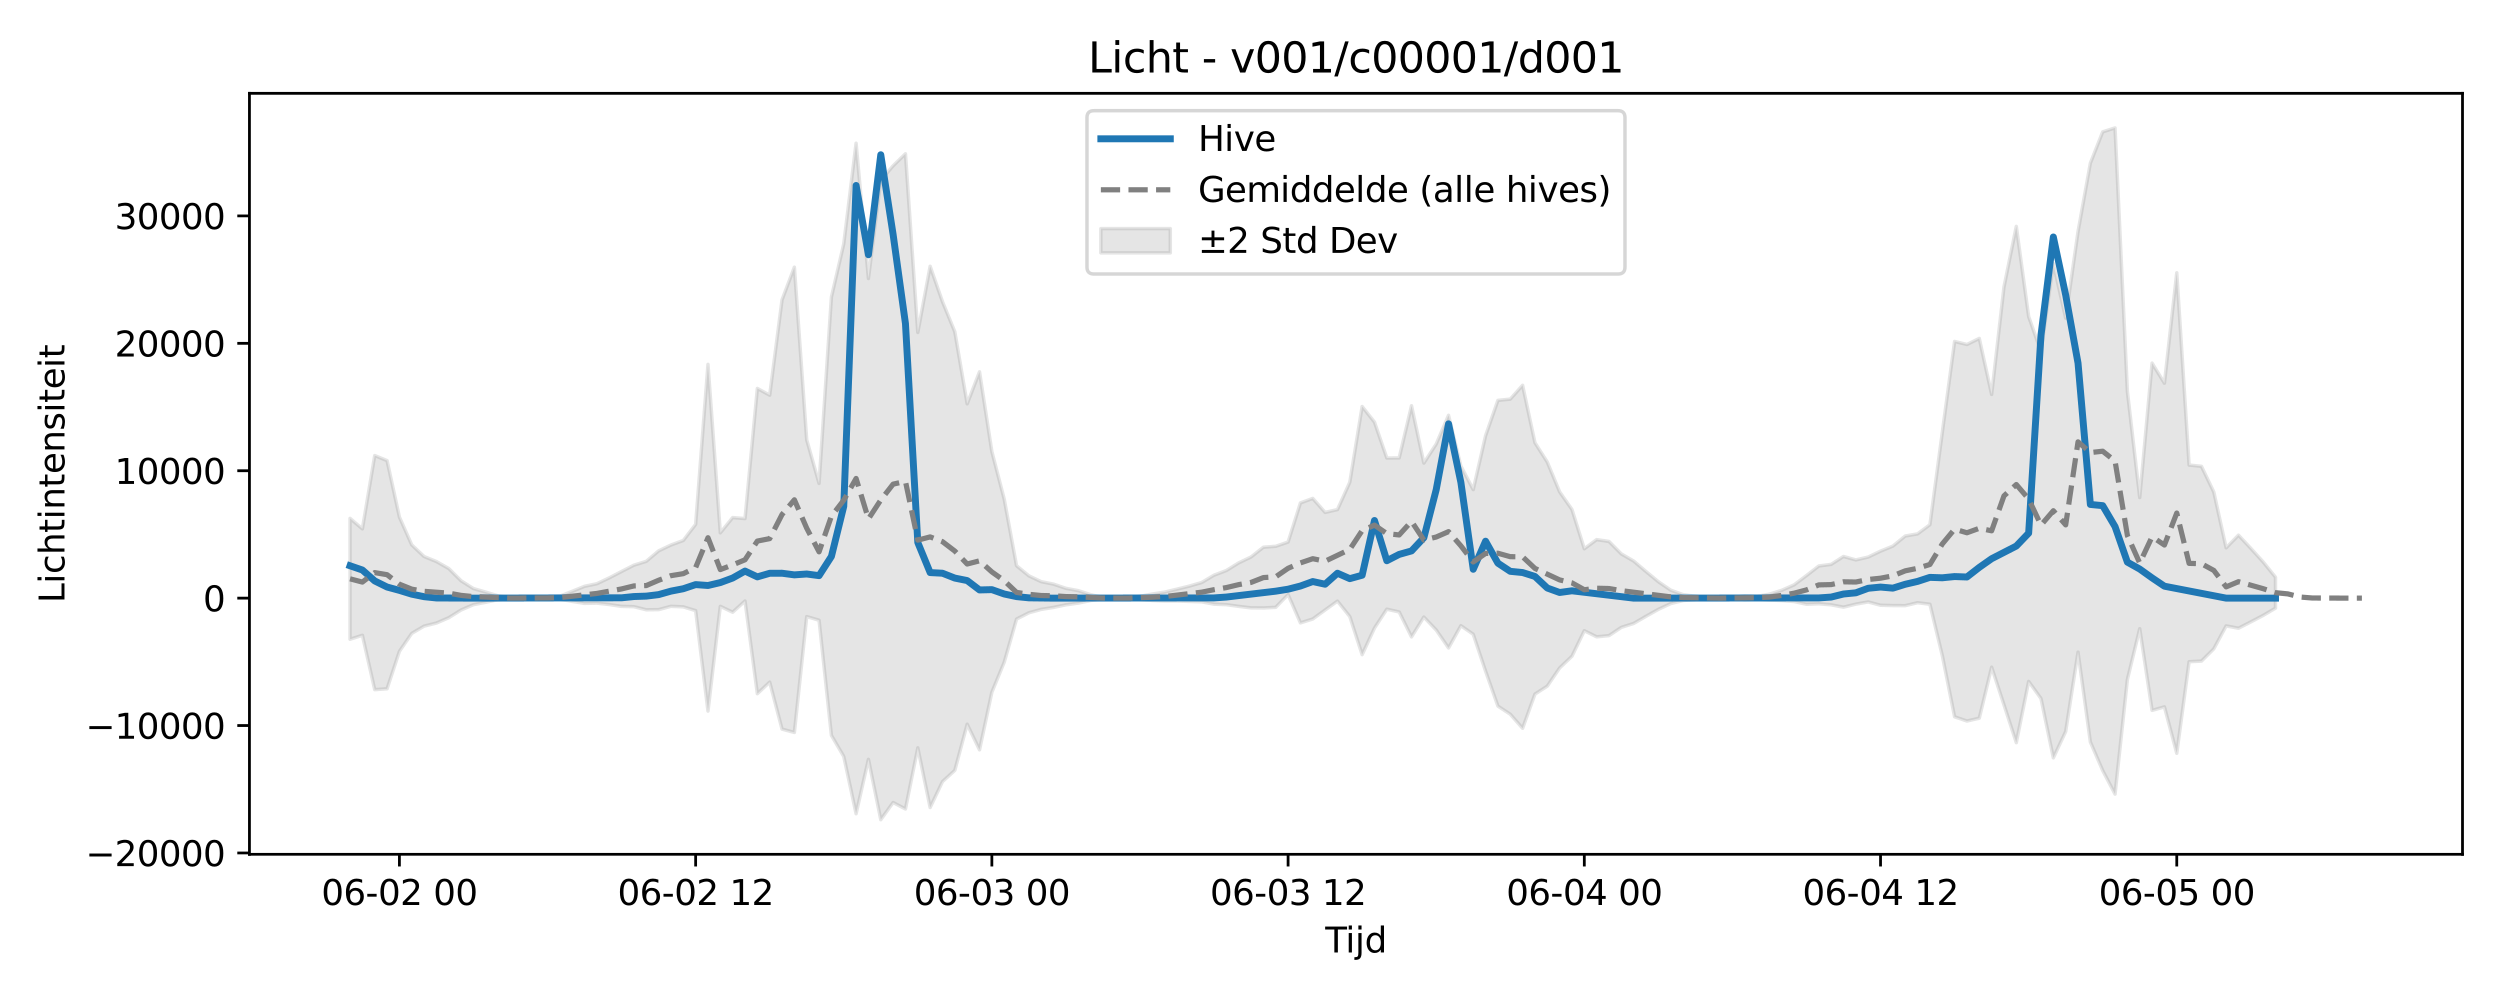 <?xml version="1.0" encoding="utf-8" standalone="no"?>
<!DOCTYPE svg PUBLIC "-//W3C//DTD SVG 1.1//EN"
  "http://www.w3.org/Graphics/SVG/1.1/DTD/svg11.dtd">
<svg xmlns:xlink="http://www.w3.org/1999/xlink" width="720pt" height="288pt" viewBox="0 0 720 288" xmlns="http://www.w3.org/2000/svg" version="1.1">
 <defs>
  <style type="text/css">*{stroke-linejoin: round; stroke-linecap: butt}</style>
 </defs>
 <g id="figure_1">
  <g id="patch_1">
   <path d="M 0 288 
L 720 288 
L 720 0 
L 0 0 
z
" style="fill: #ffffff"/>
  </g>
  <g id="axes_1">
   <g id="patch_2">
    <path d="M 71.84 246.04 
L 709.2 246.04 
L 709.2 26.88 
L 71.84 26.88 
z
" style="fill: #ffffff"/>
   </g>
   <g id="FillBetweenPolyCollection_1">
    <defs>
     <path id="md18e348ffa" d="M 100.811 -138.708 
L 100.811 -103.89 
L 104.366 -105.036 
L 107.92 -89.373 
L 111.475 -89.632 
L 115.03 -100.408 
L 118.584 -105.585 
L 122.139 -107.673 
L 125.694 -108.559 
L 129.249 -110.101 
L 132.803 -112.327 
L 136.358 -113.858 
L 139.913 -114.548 
L 143.467 -115.29 
L 147.022 -115.674 
L 150.577 -115.732 
L 154.132 -115.707 
L 157.686 -115.538 
L 161.241 -115.477 
L 164.796 -114.789 
L 168.35 -114.225 
L 171.905 -114.297 
L 175.46 -113.897 
L 179.015 -113.356 
L 182.569 -113.276 
L 186.124 -112.378 
L 189.679 -112.424 
L 193.233 -113.379 
L 196.788 -113.225 
L 200.343 -112.134 
L 203.898 -83.203 
L 207.452 -113.381 
L 211.007 -111.678 
L 214.562 -114.913 
L 218.116 -88.212 
L 221.671 -91.559 
L 225.226 -78.012 
L 228.781 -77.051 
L 232.335 -110.427 
L 235.89 -109.37 
L 239.445 -76.213 
L 242.999 -70.139 
L 246.554 -53.638 
L 250.109 -69.322 
L 253.664 -51.922 
L 257.218 -56.879 
L 260.773 -55.009 
L 264.328 -72.625 
L 267.882 -55.432 
L 271.437 -62.897 
L 274.992 -66.145 
L 278.547 -79.43 
L 282.101 -72.043 
L 285.656 -88.637 
L 289.211 -97.264 
L 292.765 -109.708 
L 296.32 -111.516 
L 299.875 -112.499 
L 303.43 -113.069 
L 306.984 -113.809 
L 310.539 -114.306 
L 314.094 -115.049 
L 317.648 -115.604 
L 321.203 -115.722 
L 324.758 -115.666 
L 328.313 -115.385 
L 331.867 -115.064 
L 335.422 -114.905 
L 338.977 -114.913 
L 342.531 -114.791 
L 346.086 -114.671 
L 349.641 -113.998 
L 353.196 -113.859 
L 356.75 -113.361 
L 360.305 -112.941 
L 363.86 -112.904 
L 367.414 -113.092 
L 370.969 -116.773 
L 374.524 -108.606 
L 378.079 -109.732 
L 381.633 -112.315 
L 385.188 -114.876 
L 388.743 -110.428 
L 392.297 -99.453 
L 395.852 -107.113 
L 399.407 -112.552 
L 402.961 -111.753 
L 406.516 -104.571 
L 410.071 -110.289 
L 413.626 -106.561 
L 417.18 -101.387 
L 420.735 -107.807 
L 424.29 -105.328 
L 427.844 -94.716 
L 431.399 -84.637 
L 434.954 -82.298 
L 438.509 -78.25 
L 442.063 -88.093 
L 445.618 -90.39 
L 449.173 -95.628 
L 452.727 -99.01 
L 456.282 -106.353 
L 459.837 -104.594 
L 463.392 -104.94 
L 466.946 -107.318 
L 470.501 -108.448 
L 474.056 -110.507 
L 477.61 -112.506 
L 481.165 -114.166 
L 484.72 -115.04 
L 488.275 -115.372 
L 491.829 -115.675 
L 495.384 -115.721 
L 498.939 -115.635 
L 502.493 -115.335 
L 506.048 -115.47 
L 509.603 -115.194 
L 513.158 -115.037 
L 516.712 -114.758 
L 520.267 -113.977 
L 523.822 -114.108 
L 527.376 -113.808 
L 530.931 -113.136 
L 534.486 -114.008 
L 538.041 -114.64 
L 541.595 -113.687 
L 545.15 -113.592 
L 548.705 -113.57 
L 552.259 -114.418 
L 555.814 -113.975 
L 559.369 -99.258 
L 562.924 -81.561 
L 566.478 -80.338 
L 570.033 -81.165 
L 573.588 -95.858 
L 577.142 -85.027 
L 580.697 -74.114 
L 584.252 -91.752 
L 587.807 -86.817 
L 591.361 -69.732 
L 594.916 -77.309 
L 598.471 -100.189 
L 602.025 -74.302 
L 605.58 -66.071 
L 609.135 -59.285 
L 612.69 -92.295 
L 616.244 -106.941 
L 619.799 -83.405 
L 623.354 -84.427 
L 626.908 -71.048 
L 630.463 -97.431 
L 634.018 -97.6 
L 637.573 -101.134 
L 641.127 -107.736 
L 644.682 -107.071 
L 648.237 -108.89 
L 651.791 -110.759 
L 655.346 -112.857 
L 655.346 -121.76 
L 655.346 -121.76 
L 651.791 -126.154 
L 648.237 -130.067 
L 644.682 -133.877 
L 641.127 -130.231 
L 637.573 -146.307 
L 634.018 -153.706 
L 630.463 -154.064 
L 626.908 -209.438 
L 623.354 -177.635 
L 619.799 -183.431 
L 616.244 -144.707 
L 612.69 -175.271 
L 609.135 -251.158 
L 605.58 -250.032 
L 602.025 -241.013 
L 598.471 -221.295 
L 594.916 -196.361 
L 591.361 -212.088 
L 587.807 -186.698 
L 584.252 -196.833 
L 580.697 -222.8 
L 577.142 -205.336 
L 573.588 -174.399 
L 570.033 -190.536 
L 566.478 -188.788 
L 562.924 -189.665 
L 559.369 -163.391 
L 555.814 -136.892 
L 552.259 -134.246 
L 548.705 -133.628 
L 545.15 -130.722 
L 541.595 -129.272 
L 538.041 -127.569 
L 534.486 -126.744 
L 530.931 -127.74 
L 527.376 -125.463 
L 523.822 -125 
L 520.267 -122.241 
L 516.712 -119.571 
L 513.158 -118.004 
L 509.603 -116.888 
L 506.048 -116.247 
L 502.493 -116.37 
L 498.939 -115.892 
L 495.384 -115.76 
L 491.829 -115.823 
L 488.275 -116.267 
L 484.72 -116.754 
L 481.165 -118.035 
L 477.61 -120.469 
L 474.056 -123.399 
L 470.501 -126.418 
L 466.946 -128.469 
L 463.392 -132.067 
L 459.837 -132.592 
L 456.282 -129.953 
L 452.727 -141.261 
L 449.173 -146.349 
L 445.618 -154.929 
L 442.063 -160.501 
L 438.509 -177.035 
L 434.954 -173.054 
L 431.399 -172.7 
L 427.844 -162.504 
L 424.29 -146.992 
L 420.735 -153.784 
L 417.18 -168.397 
L 413.626 -160.114 
L 410.071 -154.631 
L 406.516 -171.15 
L 402.961 -156.116 
L 399.407 -156.096 
L 395.852 -166.425 
L 392.297 -170.93 
L 388.743 -149.124 
L 385.188 -141.247 
L 381.633 -140.427 
L 378.079 -144.457 
L 374.524 -143.16 
L 370.969 -131.892 
L 367.414 -130.669 
L 363.86 -130.408 
L 360.305 -127.591 
L 356.75 -125.895 
L 353.196 -123.696 
L 349.641 -122.348 
L 346.086 -120.239 
L 342.531 -119.206 
L 338.977 -118.325 
L 335.422 -117.476 
L 331.867 -116.923 
L 328.313 -116.277 
L 324.758 -115.838 
L 321.203 -115.756 
L 317.648 -115.927 
L 314.094 -116.741 
L 310.539 -117.897 
L 306.984 -118.559 
L 303.43 -119.769 
L 299.875 -120.48 
L 296.32 -122.16 
L 292.765 -125.072 
L 289.211 -144.272 
L 285.656 -157.944 
L 282.101 -180.919 
L 278.547 -171.695 
L 274.992 -192.44 
L 271.437 -201.111 
L 267.882 -211.316 
L 264.328 -192.251 
L 260.773 -243.713 
L 257.218 -240.256 
L 253.664 -236.079 
L 250.109 -207.789 
L 246.554 -246.758 
L 242.999 -217.76 
L 239.445 -202.444 
L 235.89 -148.774 
L 232.335 -161.328 
L 228.781 -211.062 
L 225.226 -201.641 
L 221.671 -174.193 
L 218.116 -176.13 
L 214.562 -138.65 
L 211.007 -138.943 
L 207.452 -134.54 
L 203.898 -183.064 
L 200.343 -136.987 
L 196.788 -132.348 
L 193.233 -131.038 
L 189.679 -129.346 
L 186.124 -126.337 
L 182.569 -125.232 
L 179.015 -123.421 
L 175.46 -121.573 
L 171.905 -119.889 
L 168.35 -119.147 
L 164.796 -117.696 
L 161.241 -116.302 
L 157.686 -116.065 
L 154.132 -115.777 
L 150.577 -115.74 
L 147.022 -115.824 
L 143.467 -116.388 
L 139.913 -117.475 
L 136.358 -118.487 
L 132.803 -120.732 
L 129.249 -124.26 
L 125.694 -126.276 
L 122.139 -127.724 
L 118.584 -131.071 
L 115.03 -139.094 
L 111.475 -155.348 
L 107.92 -156.804 
L 104.366 -135.686 
L 100.811 -138.708 
z
" style="stroke: #808080; stroke-opacity: 0.2"/>
    </defs>
    <g clip-path="url(#p660ea7e6dc)">
     <use xlink:href="#md18e348ffa" x="0" y="288" style="fill: #808080; fill-opacity: 0.2; stroke: #808080; stroke-opacity: 0.2"/>
    </g>
   </g>
   <g id="matplotlib.axis_1">
    <g id="xtick_1">
     <g id="line2d_1">
      <defs>
       <path id="m0b208d7c37" d="M 0 0 
L 0 3.5 
" style="stroke: #000000; stroke-width: 0.8"/>
      </defs>
      <g>
       <use xlink:href="#m0b208d7c37" x="115.03" y="246.04" style="stroke: #000000; stroke-width: 0.8"/>
      </g>
     </g>
     <g id="text_1">
      <!-- 06-02 00 -->
      <g transform="translate(92.549 260.638) scale(0.1 -0.1)">
       <defs>
        <path id="DejaVuSans-30" d="M 2034 4250 
Q 1547 4250 1301 3770 
Q 1056 3291 1056 2328 
Q 1056 1369 1301 889 
Q 1547 409 2034 409 
Q 2525 409 2770 889 
Q 3016 1369 3016 2328 
Q 3016 3291 2770 3770 
Q 2525 4250 2034 4250 
z
M 2034 4750 
Q 2819 4750 3233 4129 
Q 3647 3509 3647 2328 
Q 3647 1150 3233 529 
Q 2819 -91 2034 -91 
Q 1250 -91 836 529 
Q 422 1150 422 2328 
Q 422 3509 836 4129 
Q 1250 4750 2034 4750 
z
" transform="scale(0.016)"/>
        <path id="DejaVuSans-36" d="M 2113 2584 
Q 1688 2584 1439 2293 
Q 1191 2003 1191 1497 
Q 1191 994 1439 701 
Q 1688 409 2113 409 
Q 2538 409 2786 701 
Q 3034 994 3034 1497 
Q 3034 2003 2786 2293 
Q 2538 2584 2113 2584 
z
M 3366 4563 
L 3366 3988 
Q 3128 4100 2886 4159 
Q 2644 4219 2406 4219 
Q 1781 4219 1451 3797 
Q 1122 3375 1075 2522 
Q 1259 2794 1537 2939 
Q 1816 3084 2150 3084 
Q 2853 3084 3261 2657 
Q 3669 2231 3669 1497 
Q 3669 778 3244 343 
Q 2819 -91 2113 -91 
Q 1303 -91 875 529 
Q 447 1150 447 2328 
Q 447 3434 972 4092 
Q 1497 4750 2381 4750 
Q 2619 4750 2861 4703 
Q 3103 4656 3366 4563 
z
" transform="scale(0.016)"/>
        <path id="DejaVuSans-2d" d="M 313 2009 
L 1997 2009 
L 1997 1497 
L 313 1497 
L 313 2009 
z
" transform="scale(0.016)"/>
        <path id="DejaVuSans-32" d="M 1228 531 
L 3431 531 
L 3431 0 
L 469 0 
L 469 531 
Q 828 903 1448 1529 
Q 2069 2156 2228 2338 
Q 2531 2678 2651 2914 
Q 2772 3150 2772 3378 
Q 2772 3750 2511 3984 
Q 2250 4219 1831 4219 
Q 1534 4219 1204 4116 
Q 875 4013 500 3803 
L 500 4441 
Q 881 4594 1212 4672 
Q 1544 4750 1819 4750 
Q 2544 4750 2975 4387 
Q 3406 4025 3406 3419 
Q 3406 3131 3298 2873 
Q 3191 2616 2906 2266 
Q 2828 2175 2409 1742 
Q 1991 1309 1228 531 
z
" transform="scale(0.016)"/>
        <path id="DejaVuSans-20" transform="scale(0.016)"/>
       </defs>
       <use xlink:href="#DejaVuSans-30"/>
       <use xlink:href="#DejaVuSans-36" transform="translate(63.623 0)"/>
       <use xlink:href="#DejaVuSans-2d" transform="translate(127.246 0)"/>
       <use xlink:href="#DejaVuSans-30" transform="translate(163.33 0)"/>
       <use xlink:href="#DejaVuSans-32" transform="translate(226.953 0)"/>
       <use xlink:href="#DejaVuSans-20" transform="translate(290.576 0)"/>
       <use xlink:href="#DejaVuSans-30" transform="translate(322.363 0)"/>
       <use xlink:href="#DejaVuSans-30" transform="translate(385.986 0)"/>
      </g>
     </g>
    </g>
    <g id="xtick_2">
     <g id="line2d_2">
      <g>
       <use xlink:href="#m0b208d7c37" x="200.343" y="246.04" style="stroke: #000000; stroke-width: 0.8"/>
      </g>
     </g>
     <g id="text_2">
      <!-- 06-02 12 -->
      <g transform="translate(177.862 260.638) scale(0.1 -0.1)">
       <defs>
        <path id="DejaVuSans-31" d="M 794 531 
L 1825 531 
L 1825 4091 
L 703 3866 
L 703 4441 
L 1819 4666 
L 2450 4666 
L 2450 531 
L 3481 531 
L 3481 0 
L 794 0 
L 794 531 
z
" transform="scale(0.016)"/>
       </defs>
       <use xlink:href="#DejaVuSans-30"/>
       <use xlink:href="#DejaVuSans-36" transform="translate(63.623 0)"/>
       <use xlink:href="#DejaVuSans-2d" transform="translate(127.246 0)"/>
       <use xlink:href="#DejaVuSans-30" transform="translate(163.33 0)"/>
       <use xlink:href="#DejaVuSans-32" transform="translate(226.953 0)"/>
       <use xlink:href="#DejaVuSans-20" transform="translate(290.576 0)"/>
       <use xlink:href="#DejaVuSans-31" transform="translate(322.363 0)"/>
       <use xlink:href="#DejaVuSans-32" transform="translate(385.986 0)"/>
      </g>
     </g>
    </g>
    <g id="xtick_3">
     <g id="line2d_3">
      <g>
       <use xlink:href="#m0b208d7c37" x="285.656" y="246.04" style="stroke: #000000; stroke-width: 0.8"/>
      </g>
     </g>
     <g id="text_3">
      <!-- 06-03 00 -->
      <g transform="translate(263.176 260.638) scale(0.1 -0.1)">
       <defs>
        <path id="DejaVuSans-33" d="M 2597 2516 
Q 3050 2419 3304 2112 
Q 3559 1806 3559 1356 
Q 3559 666 3084 287 
Q 2609 -91 1734 -91 
Q 1441 -91 1130 -33 
Q 819 25 488 141 
L 488 750 
Q 750 597 1062 519 
Q 1375 441 1716 441 
Q 2309 441 2620 675 
Q 2931 909 2931 1356 
Q 2931 1769 2642 2001 
Q 2353 2234 1838 2234 
L 1294 2234 
L 1294 2753 
L 1863 2753 
Q 2328 2753 2575 2939 
Q 2822 3125 2822 3475 
Q 2822 3834 2567 4026 
Q 2313 4219 1838 4219 
Q 1578 4219 1281 4162 
Q 984 4106 628 3988 
L 628 4550 
Q 988 4650 1302 4700 
Q 1616 4750 1894 4750 
Q 2613 4750 3031 4423 
Q 3450 4097 3450 3541 
Q 3450 3153 3228 2886 
Q 3006 2619 2597 2516 
z
" transform="scale(0.016)"/>
       </defs>
       <use xlink:href="#DejaVuSans-30"/>
       <use xlink:href="#DejaVuSans-36" transform="translate(63.623 0)"/>
       <use xlink:href="#DejaVuSans-2d" transform="translate(127.246 0)"/>
       <use xlink:href="#DejaVuSans-30" transform="translate(163.33 0)"/>
       <use xlink:href="#DejaVuSans-33" transform="translate(226.953 0)"/>
       <use xlink:href="#DejaVuSans-20" transform="translate(290.576 0)"/>
       <use xlink:href="#DejaVuSans-30" transform="translate(322.363 0)"/>
       <use xlink:href="#DejaVuSans-30" transform="translate(385.986 0)"/>
      </g>
     </g>
    </g>
    <g id="xtick_4">
     <g id="line2d_4">
      <g>
       <use xlink:href="#m0b208d7c37" x="370.969" y="246.04" style="stroke: #000000; stroke-width: 0.8"/>
      </g>
     </g>
     <g id="text_4">
      <!-- 06-03 12 -->
      <g transform="translate(348.489 260.638) scale(0.1 -0.1)">
       <use xlink:href="#DejaVuSans-30"/>
       <use xlink:href="#DejaVuSans-36" transform="translate(63.623 0)"/>
       <use xlink:href="#DejaVuSans-2d" transform="translate(127.246 0)"/>
       <use xlink:href="#DejaVuSans-30" transform="translate(163.33 0)"/>
       <use xlink:href="#DejaVuSans-33" transform="translate(226.953 0)"/>
       <use xlink:href="#DejaVuSans-20" transform="translate(290.576 0)"/>
       <use xlink:href="#DejaVuSans-31" transform="translate(322.363 0)"/>
       <use xlink:href="#DejaVuSans-32" transform="translate(385.986 0)"/>
      </g>
     </g>
    </g>
    <g id="xtick_5">
     <g id="line2d_5">
      <g>
       <use xlink:href="#m0b208d7c37" x="456.282" y="246.04" style="stroke: #000000; stroke-width: 0.8"/>
      </g>
     </g>
     <g id="text_5">
      <!-- 06-04 00 -->
      <g transform="translate(433.802 260.638) scale(0.1 -0.1)">
       <defs>
        <path id="DejaVuSans-34" d="M 2419 4116 
L 825 1625 
L 2419 1625 
L 2419 4116 
z
M 2253 4666 
L 3047 4666 
L 3047 1625 
L 3713 1625 
L 3713 1100 
L 3047 1100 
L 3047 0 
L 2419 0 
L 2419 1100 
L 313 1100 
L 313 1709 
L 2253 4666 
z
" transform="scale(0.016)"/>
       </defs>
       <use xlink:href="#DejaVuSans-30"/>
       <use xlink:href="#DejaVuSans-36" transform="translate(63.623 0)"/>
       <use xlink:href="#DejaVuSans-2d" transform="translate(127.246 0)"/>
       <use xlink:href="#DejaVuSans-30" transform="translate(163.33 0)"/>
       <use xlink:href="#DejaVuSans-34" transform="translate(226.953 0)"/>
       <use xlink:href="#DejaVuSans-20" transform="translate(290.576 0)"/>
       <use xlink:href="#DejaVuSans-30" transform="translate(322.363 0)"/>
       <use xlink:href="#DejaVuSans-30" transform="translate(385.986 0)"/>
      </g>
     </g>
    </g>
    <g id="xtick_6">
     <g id="line2d_6">
      <g>
       <use xlink:href="#m0b208d7c37" x="541.595" y="246.04" style="stroke: #000000; stroke-width: 0.8"/>
      </g>
     </g>
     <g id="text_6">
      <!-- 06-04 12 -->
      <g transform="translate(519.115 260.638) scale(0.1 -0.1)">
       <use xlink:href="#DejaVuSans-30"/>
       <use xlink:href="#DejaVuSans-36" transform="translate(63.623 0)"/>
       <use xlink:href="#DejaVuSans-2d" transform="translate(127.246 0)"/>
       <use xlink:href="#DejaVuSans-30" transform="translate(163.33 0)"/>
       <use xlink:href="#DejaVuSans-34" transform="translate(226.953 0)"/>
       <use xlink:href="#DejaVuSans-20" transform="translate(290.576 0)"/>
       <use xlink:href="#DejaVuSans-31" transform="translate(322.363 0)"/>
       <use xlink:href="#DejaVuSans-32" transform="translate(385.986 0)"/>
      </g>
     </g>
    </g>
    <g id="xtick_7">
     <g id="line2d_7">
      <g>
       <use xlink:href="#m0b208d7c37" x="626.908" y="246.04" style="stroke: #000000; stroke-width: 0.8"/>
      </g>
     </g>
     <g id="text_7">
      <!-- 06-05 00 -->
      <g transform="translate(604.428 260.638) scale(0.1 -0.1)">
       <defs>
        <path id="DejaVuSans-35" d="M 691 4666 
L 3169 4666 
L 3169 4134 
L 1269 4134 
L 1269 2991 
Q 1406 3038 1543 3061 
Q 1681 3084 1819 3084 
Q 2600 3084 3056 2656 
Q 3513 2228 3513 1497 
Q 3513 744 3044 326 
Q 2575 -91 1722 -91 
Q 1428 -91 1123 -41 
Q 819 9 494 109 
L 494 744 
Q 775 591 1075 516 
Q 1375 441 1709 441 
Q 2250 441 2565 725 
Q 2881 1009 2881 1497 
Q 2881 1984 2565 2268 
Q 2250 2553 1709 2553 
Q 1456 2553 1204 2497 
Q 953 2441 691 2322 
L 691 4666 
z
" transform="scale(0.016)"/>
       </defs>
       <use xlink:href="#DejaVuSans-30"/>
       <use xlink:href="#DejaVuSans-36" transform="translate(63.623 0)"/>
       <use xlink:href="#DejaVuSans-2d" transform="translate(127.246 0)"/>
       <use xlink:href="#DejaVuSans-30" transform="translate(163.33 0)"/>
       <use xlink:href="#DejaVuSans-35" transform="translate(226.953 0)"/>
       <use xlink:href="#DejaVuSans-20" transform="translate(290.576 0)"/>
       <use xlink:href="#DejaVuSans-30" transform="translate(322.363 0)"/>
       <use xlink:href="#DejaVuSans-30" transform="translate(385.986 0)"/>
      </g>
     </g>
    </g>
    <g id="text_8">
     <!-- Tijd -->
     <g transform="translate(381.67 274.317) scale(0.1 -0.1)">
      <defs>
       <path id="DejaVuSans-54" d="M -19 4666 
L 3928 4666 
L 3928 4134 
L 2272 4134 
L 2272 0 
L 1638 0 
L 1638 4134 
L -19 4134 
L -19 4666 
z
" transform="scale(0.016)"/>
       <path id="DejaVuSans-69" d="M 603 3500 
L 1178 3500 
L 1178 0 
L 603 0 
L 603 3500 
z
M 603 4863 
L 1178 4863 
L 1178 4134 
L 603 4134 
L 603 4863 
z
" transform="scale(0.016)"/>
       <path id="DejaVuSans-6a" d="M 603 3500 
L 1178 3500 
L 1178 -63 
Q 1178 -731 923 -1031 
Q 669 -1331 103 -1331 
L -116 -1331 
L -116 -844 
L 38 -844 
Q 366 -844 484 -692 
Q 603 -541 603 -63 
L 603 3500 
z
M 603 4863 
L 1178 4863 
L 1178 4134 
L 603 4134 
L 603 4863 
z
" transform="scale(0.016)"/>
       <path id="DejaVuSans-64" d="M 2906 2969 
L 2906 4863 
L 3481 4863 
L 3481 0 
L 2906 0 
L 2906 525 
Q 2725 213 2448 61 
Q 2172 -91 1784 -91 
Q 1150 -91 751 415 
Q 353 922 353 1747 
Q 353 2572 751 3078 
Q 1150 3584 1784 3584 
Q 2172 3584 2448 3432 
Q 2725 3281 2906 2969 
z
M 947 1747 
Q 947 1113 1208 752 
Q 1469 391 1925 391 
Q 2381 391 2643 752 
Q 2906 1113 2906 1747 
Q 2906 2381 2643 2742 
Q 2381 3103 1925 3103 
Q 1469 3103 1208 2742 
Q 947 2381 947 1747 
z
" transform="scale(0.016)"/>
      </defs>
      <use xlink:href="#DejaVuSans-54"/>
      <use xlink:href="#DejaVuSans-69" transform="translate(57.959 0)"/>
      <use xlink:href="#DejaVuSans-6a" transform="translate(85.742 0)"/>
      <use xlink:href="#DejaVuSans-64" transform="translate(113.525 0)"/>
     </g>
    </g>
   </g>
   <g id="matplotlib.axis_2">
    <g id="ytick_1">
     <g id="line2d_8">
      <defs>
       <path id="m0991817c5c" d="M 0 0 
L -3.5 0 
" style="stroke: #000000; stroke-width: 0.8"/>
      </defs>
      <g>
       <use xlink:href="#m0991817c5c" x="71.84" y="245.654" style="stroke: #000000; stroke-width: 0.8"/>
      </g>
     </g>
     <g id="text_9">
      <!-- −20000 -->
      <g transform="translate(24.648 249.453) scale(0.1 -0.1)">
       <defs>
        <path id="DejaVuSans-2212" d="M 678 2272 
L 4684 2272 
L 4684 1741 
L 678 1741 
L 678 2272 
z
" transform="scale(0.016)"/>
       </defs>
       <use xlink:href="#DejaVuSans-2212"/>
       <use xlink:href="#DejaVuSans-32" transform="translate(83.789 0)"/>
       <use xlink:href="#DejaVuSans-30" transform="translate(147.412 0)"/>
       <use xlink:href="#DejaVuSans-30" transform="translate(211.035 0)"/>
       <use xlink:href="#DejaVuSans-30" transform="translate(274.658 0)"/>
       <use xlink:href="#DejaVuSans-30" transform="translate(338.281 0)"/>
      </g>
     </g>
    </g>
    <g id="ytick_2">
     <g id="line2d_9">
      <g>
       <use xlink:href="#m0991817c5c" x="71.84" y="208.959" style="stroke: #000000; stroke-width: 0.8"/>
      </g>
     </g>
     <g id="text_10">
      <!-- −10000 -->
      <g transform="translate(24.648 212.759) scale(0.1 -0.1)">
       <use xlink:href="#DejaVuSans-2212"/>
       <use xlink:href="#DejaVuSans-31" transform="translate(83.789 0)"/>
       <use xlink:href="#DejaVuSans-30" transform="translate(147.412 0)"/>
       <use xlink:href="#DejaVuSans-30" transform="translate(211.035 0)"/>
       <use xlink:href="#DejaVuSans-30" transform="translate(274.658 0)"/>
       <use xlink:href="#DejaVuSans-30" transform="translate(338.281 0)"/>
      </g>
     </g>
    </g>
    <g id="ytick_3">
     <g id="line2d_10">
      <g>
       <use xlink:href="#m0991817c5c" x="71.84" y="172.265" style="stroke: #000000; stroke-width: 0.8"/>
      </g>
     </g>
     <g id="text_11">
      <!-- 0 -->
      <g transform="translate(58.477 176.064) scale(0.1 -0.1)">
       <use xlink:href="#DejaVuSans-30"/>
      </g>
     </g>
    </g>
    <g id="ytick_4">
     <g id="line2d_11">
      <g>
       <use xlink:href="#m0991817c5c" x="71.84" y="135.57" style="stroke: #000000; stroke-width: 0.8"/>
      </g>
     </g>
     <g id="text_12">
      <!-- 10000 -->
      <g transform="translate(33.028 139.37) scale(0.1 -0.1)">
       <use xlink:href="#DejaVuSans-31"/>
       <use xlink:href="#DejaVuSans-30" transform="translate(63.623 0)"/>
       <use xlink:href="#DejaVuSans-30" transform="translate(127.246 0)"/>
       <use xlink:href="#DejaVuSans-30" transform="translate(190.869 0)"/>
       <use xlink:href="#DejaVuSans-30" transform="translate(254.492 0)"/>
      </g>
     </g>
    </g>
    <g id="ytick_5">
     <g id="line2d_12">
      <g>
       <use xlink:href="#m0991817c5c" x="71.84" y="98.876" style="stroke: #000000; stroke-width: 0.8"/>
      </g>
     </g>
     <g id="text_13">
      <!-- 20000 -->
      <g transform="translate(33.028 102.675) scale(0.1 -0.1)">
       <use xlink:href="#DejaVuSans-32"/>
       <use xlink:href="#DejaVuSans-30" transform="translate(63.623 0)"/>
       <use xlink:href="#DejaVuSans-30" transform="translate(127.246 0)"/>
       <use xlink:href="#DejaVuSans-30" transform="translate(190.869 0)"/>
       <use xlink:href="#DejaVuSans-30" transform="translate(254.492 0)"/>
      </g>
     </g>
    </g>
    <g id="ytick_6">
     <g id="line2d_13">
      <g>
       <use xlink:href="#m0991817c5c" x="71.84" y="62.181" style="stroke: #000000; stroke-width: 0.8"/>
      </g>
     </g>
     <g id="text_14">
      <!-- 30000 -->
      <g transform="translate(33.028 65.981) scale(0.1 -0.1)">
       <use xlink:href="#DejaVuSans-33"/>
       <use xlink:href="#DejaVuSans-30" transform="translate(63.623 0)"/>
       <use xlink:href="#DejaVuSans-30" transform="translate(127.246 0)"/>
       <use xlink:href="#DejaVuSans-30" transform="translate(190.869 0)"/>
       <use xlink:href="#DejaVuSans-30" transform="translate(254.492 0)"/>
      </g>
     </g>
    </g>
    <g id="text_15">
     <!-- Lichtintensiteit -->
     <g transform="translate(18.568 173.656) rotate(-90) scale(0.1 -0.1)">
      <defs>
       <path id="DejaVuSans-4c" d="M 628 4666 
L 1259 4666 
L 1259 531 
L 3531 531 
L 3531 0 
L 628 0 
L 628 4666 
z
" transform="scale(0.016)"/>
       <path id="DejaVuSans-63" d="M 3122 3366 
L 3122 2828 
Q 2878 2963 2633 3030 
Q 2388 3097 2138 3097 
Q 1578 3097 1268 2742 
Q 959 2388 959 1747 
Q 959 1106 1268 751 
Q 1578 397 2138 397 
Q 2388 397 2633 464 
Q 2878 531 3122 666 
L 3122 134 
Q 2881 22 2623 -34 
Q 2366 -91 2075 -91 
Q 1284 -91 818 406 
Q 353 903 353 1747 
Q 353 2603 823 3093 
Q 1294 3584 2113 3584 
Q 2378 3584 2631 3529 
Q 2884 3475 3122 3366 
z
" transform="scale(0.016)"/>
       <path id="DejaVuSans-68" d="M 3513 2113 
L 3513 0 
L 2938 0 
L 2938 2094 
Q 2938 2591 2744 2837 
Q 2550 3084 2163 3084 
Q 1697 3084 1428 2787 
Q 1159 2491 1159 1978 
L 1159 0 
L 581 0 
L 581 4863 
L 1159 4863 
L 1159 2956 
Q 1366 3272 1645 3428 
Q 1925 3584 2291 3584 
Q 2894 3584 3203 3211 
Q 3513 2838 3513 2113 
z
" transform="scale(0.016)"/>
       <path id="DejaVuSans-74" d="M 1172 4494 
L 1172 3500 
L 2356 3500 
L 2356 3053 
L 1172 3053 
L 1172 1153 
Q 1172 725 1289 603 
Q 1406 481 1766 481 
L 2356 481 
L 2356 0 
L 1766 0 
Q 1100 0 847 248 
Q 594 497 594 1153 
L 594 3053 
L 172 3053 
L 172 3500 
L 594 3500 
L 594 4494 
L 1172 4494 
z
" transform="scale(0.016)"/>
       <path id="DejaVuSans-6e" d="M 3513 2113 
L 3513 0 
L 2938 0 
L 2938 2094 
Q 2938 2591 2744 2837 
Q 2550 3084 2163 3084 
Q 1697 3084 1428 2787 
Q 1159 2491 1159 1978 
L 1159 0 
L 581 0 
L 581 3500 
L 1159 3500 
L 1159 2956 
Q 1366 3272 1645 3428 
Q 1925 3584 2291 3584 
Q 2894 3584 3203 3211 
Q 3513 2838 3513 2113 
z
" transform="scale(0.016)"/>
       <path id="DejaVuSans-65" d="M 3597 1894 
L 3597 1613 
L 953 1613 
Q 991 1019 1311 708 
Q 1631 397 2203 397 
Q 2534 397 2845 478 
Q 3156 559 3463 722 
L 3463 178 
Q 3153 47 2828 -22 
Q 2503 -91 2169 -91 
Q 1331 -91 842 396 
Q 353 884 353 1716 
Q 353 2575 817 3079 
Q 1281 3584 2069 3584 
Q 2775 3584 3186 3129 
Q 3597 2675 3597 1894 
z
M 3022 2063 
Q 3016 2534 2758 2815 
Q 2500 3097 2075 3097 
Q 1594 3097 1305 2825 
Q 1016 2553 972 2059 
L 3022 2063 
z
" transform="scale(0.016)"/>
       <path id="DejaVuSans-73" d="M 2834 3397 
L 2834 2853 
Q 2591 2978 2328 3040 
Q 2066 3103 1784 3103 
Q 1356 3103 1142 2972 
Q 928 2841 928 2578 
Q 928 2378 1081 2264 
Q 1234 2150 1697 2047 
L 1894 2003 
Q 2506 1872 2764 1633 
Q 3022 1394 3022 966 
Q 3022 478 2636 193 
Q 2250 -91 1575 -91 
Q 1294 -91 989 -36 
Q 684 19 347 128 
L 347 722 
Q 666 556 975 473 
Q 1284 391 1588 391 
Q 1994 391 2212 530 
Q 2431 669 2431 922 
Q 2431 1156 2273 1281 
Q 2116 1406 1581 1522 
L 1381 1569 
Q 847 1681 609 1914 
Q 372 2147 372 2553 
Q 372 3047 722 3315 
Q 1072 3584 1716 3584 
Q 2034 3584 2315 3537 
Q 2597 3491 2834 3397 
z
" transform="scale(0.016)"/>
      </defs>
      <use xlink:href="#DejaVuSans-4c"/>
      <use xlink:href="#DejaVuSans-69" transform="translate(55.713 0)"/>
      <use xlink:href="#DejaVuSans-63" transform="translate(83.496 0)"/>
      <use xlink:href="#DejaVuSans-68" transform="translate(138.477 0)"/>
      <use xlink:href="#DejaVuSans-74" transform="translate(201.855 0)"/>
      <use xlink:href="#DejaVuSans-69" transform="translate(241.064 0)"/>
      <use xlink:href="#DejaVuSans-6e" transform="translate(268.848 0)"/>
      <use xlink:href="#DejaVuSans-74" transform="translate(332.227 0)"/>
      <use xlink:href="#DejaVuSans-65" transform="translate(371.436 0)"/>
      <use xlink:href="#DejaVuSans-6e" transform="translate(432.959 0)"/>
      <use xlink:href="#DejaVuSans-73" transform="translate(496.338 0)"/>
      <use xlink:href="#DejaVuSans-69" transform="translate(548.438 0)"/>
      <use xlink:href="#DejaVuSans-74" transform="translate(576.221 0)"/>
      <use xlink:href="#DejaVuSans-65" transform="translate(615.43 0)"/>
      <use xlink:href="#DejaVuSans-69" transform="translate(676.953 0)"/>
      <use xlink:href="#DejaVuSans-74" transform="translate(704.736 0)"/>
     </g>
    </g>
   </g>
   <g id="line2d_14">
    <path d="M 100.811 162.941 
L 104.366 164.166 
L 107.92 167.308 
L 111.475 169.064 
L 115.03 170.028 
L 118.584 171.125 
L 122.139 171.847 
L 125.694 172.216 
L 136.358 172.265 
L 179.015 172.169 
L 182.569 171.802 
L 186.124 171.684 
L 189.679 171.25 
L 193.233 170.245 
L 196.788 169.556 
L 200.343 168.364 
L 203.898 168.623 
L 207.452 167.783 
L 211.007 166.471 
L 214.562 164.467 
L 218.116 166.141 
L 221.671 165.105 
L 225.226 165.092 
L 228.781 165.561 
L 232.335 165.313 
L 235.89 165.784 
L 239.445 160.26 
L 242.999 145.835 
L 246.554 53.418 
L 250.109 73.365 
L 253.664 44.574 
L 257.218 67.546 
L 260.773 93.199 
L 264.328 156.249 
L 267.882 164.904 
L 271.437 165.089 
L 274.992 166.489 
L 278.547 167.202 
L 282.101 169.904 
L 285.656 169.815 
L 289.211 171.068 
L 292.765 171.823 
L 296.32 172.18 
L 303.43 172.265 
L 349.641 172.197 
L 353.196 171.95 
L 367.414 170.259 
L 370.969 169.689 
L 374.524 168.775 
L 378.079 167.484 
L 381.633 168.255 
L 385.188 165.088 
L 388.743 166.65 
L 392.297 165.668 
L 395.852 149.906 
L 399.407 161.49 
L 402.961 159.668 
L 406.516 158.664 
L 410.071 154.861 
L 413.626 141.024 
L 417.18 122.073 
L 420.735 138.938 
L 424.29 163.949 
L 427.844 155.868 
L 431.399 162.192 
L 434.954 164.542 
L 438.509 164.892 
L 442.063 166.014 
L 445.618 169.348 
L 449.173 170.639 
L 452.727 170.149 
L 470.501 172.264 
L 523.822 172.202 
L 527.376 171.955 
L 530.931 171.074 
L 534.486 170.731 
L 538.041 169.421 
L 541.595 169.075 
L 545.15 169.384 
L 548.705 168.272 
L 552.259 167.446 
L 555.814 166.282 
L 559.369 166.403 
L 562.924 166.049 
L 566.478 166.175 
L 570.033 163.411 
L 573.588 160.911 
L 580.697 157.26 
L 584.252 153.549 
L 587.807 96.518 
L 591.361 68.257 
L 594.916 84.986 
L 598.471 104.574 
L 602.025 145.281 
L 605.58 145.629 
L 609.135 151.667 
L 612.69 161.898 
L 616.244 163.892 
L 619.799 166.432 
L 623.354 168.825 
L 641.127 172.262 
L 655.346 172.265 
L 655.346 172.265 
" clip-path="url(#p660ea7e6dc)" style="fill: none; stroke: #1f77b4; stroke-width: 2; stroke-linecap: square"/>
   </g>
   <g id="line2d_15">
    <path d="M 100.811 166.701 
L 104.366 167.639 
L 107.92 164.912 
L 111.475 165.51 
L 115.03 168.249 
L 118.584 169.672 
L 122.139 170.302 
L 129.249 170.82 
L 132.803 171.471 
L 136.358 171.828 
L 147.022 172.251 
L 157.686 172.199 
L 161.241 172.11 
L 168.35 171.314 
L 171.905 170.907 
L 179.015 169.612 
L 182.569 168.746 
L 186.124 168.642 
L 189.679 167.115 
L 193.233 165.791 
L 196.788 165.213 
L 200.343 163.439 
L 203.898 154.867 
L 207.452 164.04 
L 211.007 162.69 
L 214.562 161.218 
L 218.116 155.829 
L 221.671 155.124 
L 225.226 148.173 
L 228.781 143.944 
L 232.335 152.122 
L 235.89 158.928 
L 239.445 148.671 
L 242.999 144.051 
L 246.554 137.802 
L 250.109 149.445 
L 253.664 144 
L 257.218 139.433 
L 260.773 138.639 
L 264.328 155.562 
L 267.882 154.626 
L 271.437 155.996 
L 274.992 158.708 
L 278.547 162.438 
L 282.101 161.519 
L 285.656 164.71 
L 289.211 167.232 
L 292.765 170.61 
L 296.32 171.162 
L 299.875 171.51 
L 303.43 171.581 
L 306.984 171.816 
L 310.539 171.899 
L 317.648 172.234 
L 324.758 172.248 
L 331.867 172.007 
L 335.422 171.81 
L 346.086 170.545 
L 349.641 169.827 
L 353.196 169.223 
L 356.75 168.372 
L 360.305 167.734 
L 363.86 166.344 
L 367.414 166.119 
L 370.969 163.668 
L 374.524 162.117 
L 378.079 160.906 
L 381.633 161.629 
L 388.743 158.224 
L 392.297 152.809 
L 395.852 151.231 
L 399.407 153.676 
L 402.961 154.066 
L 406.516 150.14 
L 410.071 155.54 
L 413.626 154.662 
L 417.18 153.108 
L 420.735 157.204 
L 424.29 161.84 
L 427.844 159.39 
L 431.399 159.331 
L 434.954 160.324 
L 438.509 160.357 
L 442.063 163.703 
L 449.173 167.012 
L 452.727 167.864 
L 456.282 169.847 
L 459.837 169.407 
L 463.392 169.496 
L 466.946 170.106 
L 481.165 171.899 
L 484.72 172.103 
L 495.384 172.26 
L 506.048 172.141 
L 509.603 171.959 
L 513.158 171.48 
L 516.712 170.835 
L 520.267 169.891 
L 523.822 168.446 
L 527.376 168.364 
L 530.931 167.562 
L 534.486 167.624 
L 538.041 166.895 
L 541.595 166.521 
L 545.15 165.843 
L 548.705 164.401 
L 552.259 163.668 
L 555.814 162.566 
L 559.369 156.675 
L 562.924 152.387 
L 566.478 153.437 
L 570.033 152.149 
L 573.588 152.872 
L 577.142 142.819 
L 580.697 139.543 
L 584.252 143.707 
L 587.807 151.243 
L 591.361 147.09 
L 594.916 151.165 
L 598.471 127.258 
L 602.025 130.343 
L 605.58 129.949 
L 609.135 132.779 
L 612.69 154.217 
L 616.244 162.176 
L 619.799 154.582 
L 623.354 156.969 
L 626.908 147.757 
L 630.463 162.252 
L 634.018 162.347 
L 637.573 164.279 
L 641.127 169.017 
L 644.682 167.526 
L 651.791 169.543 
L 655.346 170.691 
L 658.901 171.042 
L 662.456 171.946 
L 666.01 172.227 
L 676.674 172.265 
L 680.229 172.265 
L 680.229 172.265 
" clip-path="url(#p660ea7e6dc)" style="fill: none; stroke-dasharray: 5.55,2.4; stroke-dashoffset: 0; stroke: #808080; stroke-width: 1.5"/>
   </g>
   <g id="patch_3">
    <path d="M 71.84 246.04 
L 71.84 26.88 
" style="fill: none; stroke: #000000; stroke-width: 0.8; stroke-linejoin: miter; stroke-linecap: square"/>
   </g>
   <g id="patch_4">
    <path d="M 709.2 246.04 
L 709.2 26.88 
" style="fill: none; stroke: #000000; stroke-width: 0.8; stroke-linejoin: miter; stroke-linecap: square"/>
   </g>
   <g id="patch_5">
    <path d="M 71.84 246.04 
L 709.2 246.04 
" style="fill: none; stroke: #000000; stroke-width: 0.8; stroke-linejoin: miter; stroke-linecap: square"/>
   </g>
   <g id="patch_6">
    <path d="M 71.84 26.88 
L 709.2 26.88 
" style="fill: none; stroke: #000000; stroke-width: 0.8; stroke-linejoin: miter; stroke-linecap: square"/>
   </g>
   <g id="text_16">
    <!-- Licht - v001/c00001/d001 -->
    <g transform="translate(313.383 20.88) scale(0.12 -0.12)">
     <defs>
      <path id="DejaVuSans-76" d="M 191 3500 
L 800 3500 
L 1894 563 
L 2988 3500 
L 3597 3500 
L 2284 0 
L 1503 0 
L 191 3500 
z
" transform="scale(0.016)"/>
      <path id="DejaVuSans-2f" d="M 1625 4666 
L 2156 4666 
L 531 -594 
L 0 -594 
L 1625 4666 
z
" transform="scale(0.016)"/>
     </defs>
     <use xlink:href="#DejaVuSans-4c"/>
     <use xlink:href="#DejaVuSans-69" transform="translate(55.713 0)"/>
     <use xlink:href="#DejaVuSans-63" transform="translate(83.496 0)"/>
     <use xlink:href="#DejaVuSans-68" transform="translate(138.477 0)"/>
     <use xlink:href="#DejaVuSans-74" transform="translate(201.855 0)"/>
     <use xlink:href="#DejaVuSans-20" transform="translate(241.064 0)"/>
     <use xlink:href="#DejaVuSans-2d" transform="translate(272.852 0)"/>
     <use xlink:href="#DejaVuSans-20" transform="translate(308.936 0)"/>
     <use xlink:href="#DejaVuSans-76" transform="translate(340.723 0)"/>
     <use xlink:href="#DejaVuSans-30" transform="translate(399.902 0)"/>
     <use xlink:href="#DejaVuSans-30" transform="translate(463.525 0)"/>
     <use xlink:href="#DejaVuSans-31" transform="translate(527.148 0)"/>
     <use xlink:href="#DejaVuSans-2f" transform="translate(590.771 0)"/>
     <use xlink:href="#DejaVuSans-63" transform="translate(624.463 0)"/>
     <use xlink:href="#DejaVuSans-30" transform="translate(679.443 0)"/>
     <use xlink:href="#DejaVuSans-30" transform="translate(743.066 0)"/>
     <use xlink:href="#DejaVuSans-30" transform="translate(806.689 0)"/>
     <use xlink:href="#DejaVuSans-30" transform="translate(870.312 0)"/>
     <use xlink:href="#DejaVuSans-31" transform="translate(933.936 0)"/>
     <use xlink:href="#DejaVuSans-2f" transform="translate(997.559 0)"/>
     <use xlink:href="#DejaVuSans-64" transform="translate(1031.25 0)"/>
     <use xlink:href="#DejaVuSans-30" transform="translate(1094.727 0)"/>
     <use xlink:href="#DejaVuSans-30" transform="translate(1158.35 0)"/>
     <use xlink:href="#DejaVuSans-31" transform="translate(1221.973 0)"/>
    </g>
   </g>
   <g id="legend_1">
    <g id="patch_7">
     <path d="M 315.048 78.914 
L 465.992 78.914 
Q 467.992 78.914 467.992 76.914 
L 467.992 33.88 
Q 467.992 31.88 465.992 31.88 
L 315.048 31.88 
Q 313.048 31.88 313.048 33.88 
L 313.048 76.914 
Q 313.048 78.914 315.048 78.914 
z
" style="fill: #ffffff; opacity: 0.8; stroke: #cccccc; stroke-linejoin: miter"/>
    </g>
    <g id="line2d_16">
     <path d="M 317.048 39.978 
L 327.048 39.978 
L 337.048 39.978 
" style="fill: none; stroke: #1f77b4; stroke-width: 2; stroke-linecap: square"/>
    </g>
    <g id="text_17">
     <!-- Hive -->
     <g transform="translate(345.048 43.478) scale(0.1 -0.1)">
      <defs>
       <path id="DejaVuSans-48" d="M 628 4666 
L 1259 4666 
L 1259 2753 
L 3553 2753 
L 3553 4666 
L 4184 4666 
L 4184 0 
L 3553 0 
L 3553 2222 
L 1259 2222 
L 1259 0 
L 628 0 
L 628 4666 
z
" transform="scale(0.016)"/>
      </defs>
      <use xlink:href="#DejaVuSans-48"/>
      <use xlink:href="#DejaVuSans-69" transform="translate(75.195 0)"/>
      <use xlink:href="#DejaVuSans-76" transform="translate(102.979 0)"/>
      <use xlink:href="#DejaVuSans-65" transform="translate(162.158 0)"/>
     </g>
    </g>
    <g id="line2d_17">
     <path d="M 317.048 54.657 
L 327.048 54.657 
L 337.048 54.657 
" style="fill: none; stroke-dasharray: 5.55,2.4; stroke-dashoffset: 0; stroke: #808080; stroke-width: 1.5"/>
    </g>
    <g id="text_18">
     <!-- Gemiddelde (alle hives) -->
     <g transform="translate(345.048 58.157) scale(0.1 -0.1)">
      <defs>
       <path id="DejaVuSans-47" d="M 3809 666 
L 3809 1919 
L 2778 1919 
L 2778 2438 
L 4434 2438 
L 4434 434 
Q 4069 175 3628 42 
Q 3188 -91 2688 -91 
Q 1594 -91 976 548 
Q 359 1188 359 2328 
Q 359 3472 976 4111 
Q 1594 4750 2688 4750 
Q 3144 4750 3555 4637 
Q 3966 4525 4313 4306 
L 4313 3634 
Q 3963 3931 3569 4081 
Q 3175 4231 2741 4231 
Q 1884 4231 1454 3753 
Q 1025 3275 1025 2328 
Q 1025 1384 1454 906 
Q 1884 428 2741 428 
Q 3075 428 3337 486 
Q 3600 544 3809 666 
z
" transform="scale(0.016)"/>
       <path id="DejaVuSans-6d" d="M 3328 2828 
Q 3544 3216 3844 3400 
Q 4144 3584 4550 3584 
Q 5097 3584 5394 3201 
Q 5691 2819 5691 2113 
L 5691 0 
L 5113 0 
L 5113 2094 
Q 5113 2597 4934 2840 
Q 4756 3084 4391 3084 
Q 3944 3084 3684 2787 
Q 3425 2491 3425 1978 
L 3425 0 
L 2847 0 
L 2847 2094 
Q 2847 2600 2669 2842 
Q 2491 3084 2119 3084 
Q 1678 3084 1418 2786 
Q 1159 2488 1159 1978 
L 1159 0 
L 581 0 
L 581 3500 
L 1159 3500 
L 1159 2956 
Q 1356 3278 1631 3431 
Q 1906 3584 2284 3584 
Q 2666 3584 2933 3390 
Q 3200 3197 3328 2828 
z
" transform="scale(0.016)"/>
       <path id="DejaVuSans-6c" d="M 603 4863 
L 1178 4863 
L 1178 0 
L 603 0 
L 603 4863 
z
" transform="scale(0.016)"/>
       <path id="DejaVuSans-28" d="M 1984 4856 
Q 1566 4138 1362 3434 
Q 1159 2731 1159 2009 
Q 1159 1288 1364 580 
Q 1569 -128 1984 -844 
L 1484 -844 
Q 1016 -109 783 600 
Q 550 1309 550 2009 
Q 550 2706 781 3412 
Q 1013 4119 1484 4856 
L 1984 4856 
z
" transform="scale(0.016)"/>
       <path id="DejaVuSans-61" d="M 2194 1759 
Q 1497 1759 1228 1600 
Q 959 1441 959 1056 
Q 959 750 1161 570 
Q 1363 391 1709 391 
Q 2188 391 2477 730 
Q 2766 1069 2766 1631 
L 2766 1759 
L 2194 1759 
z
M 3341 1997 
L 3341 0 
L 2766 0 
L 2766 531 
Q 2569 213 2275 61 
Q 1981 -91 1556 -91 
Q 1019 -91 701 211 
Q 384 513 384 1019 
Q 384 1609 779 1909 
Q 1175 2209 1959 2209 
L 2766 2209 
L 2766 2266 
Q 2766 2663 2505 2880 
Q 2244 3097 1772 3097 
Q 1472 3097 1187 3025 
Q 903 2953 641 2809 
L 641 3341 
Q 956 3463 1253 3523 
Q 1550 3584 1831 3584 
Q 2591 3584 2966 3190 
Q 3341 2797 3341 1997 
z
" transform="scale(0.016)"/>
       <path id="DejaVuSans-29" d="M 513 4856 
L 1013 4856 
Q 1481 4119 1714 3412 
Q 1947 2706 1947 2009 
Q 1947 1309 1714 600 
Q 1481 -109 1013 -844 
L 513 -844 
Q 928 -128 1133 580 
Q 1338 1288 1338 2009 
Q 1338 2731 1133 3434 
Q 928 4138 513 4856 
z
" transform="scale(0.016)"/>
      </defs>
      <use xlink:href="#DejaVuSans-47"/>
      <use xlink:href="#DejaVuSans-65" transform="translate(77.49 0)"/>
      <use xlink:href="#DejaVuSans-6d" transform="translate(139.014 0)"/>
      <use xlink:href="#DejaVuSans-69" transform="translate(236.426 0)"/>
      <use xlink:href="#DejaVuSans-64" transform="translate(264.209 0)"/>
      <use xlink:href="#DejaVuSans-64" transform="translate(327.686 0)"/>
      <use xlink:href="#DejaVuSans-65" transform="translate(391.162 0)"/>
      <use xlink:href="#DejaVuSans-6c" transform="translate(452.686 0)"/>
      <use xlink:href="#DejaVuSans-64" transform="translate(480.469 0)"/>
      <use xlink:href="#DejaVuSans-65" transform="translate(543.945 0)"/>
      <use xlink:href="#DejaVuSans-20" transform="translate(605.469 0)"/>
      <use xlink:href="#DejaVuSans-28" transform="translate(637.256 0)"/>
      <use xlink:href="#DejaVuSans-61" transform="translate(676.27 0)"/>
      <use xlink:href="#DejaVuSans-6c" transform="translate(737.549 0)"/>
      <use xlink:href="#DejaVuSans-6c" transform="translate(765.332 0)"/>
      <use xlink:href="#DejaVuSans-65" transform="translate(793.115 0)"/>
      <use xlink:href="#DejaVuSans-20" transform="translate(854.639 0)"/>
      <use xlink:href="#DejaVuSans-68" transform="translate(886.426 0)"/>
      <use xlink:href="#DejaVuSans-69" transform="translate(949.805 0)"/>
      <use xlink:href="#DejaVuSans-76" transform="translate(977.588 0)"/>
      <use xlink:href="#DejaVuSans-65" transform="translate(1036.768 0)"/>
      <use xlink:href="#DejaVuSans-73" transform="translate(1098.291 0)"/>
      <use xlink:href="#DejaVuSans-29" transform="translate(1150.391 0)"/>
     </g>
    </g>
    <g id="patch_8">
     <path d="M 317.048 72.835 
L 337.048 72.835 
L 337.048 65.835 
L 317.048 65.835 
z
" style="fill: #808080; fill-opacity: 0.2; stroke: #808080; stroke-opacity: 0.2; stroke-linejoin: miter"/>
    </g>
    <g id="text_19">
     <!-- ±2 Std Dev -->
     <g transform="translate(345.048 72.835) scale(0.1 -0.1)">
      <defs>
       <path id="DejaVuSans-b1" d="M 2944 4013 
L 2944 2803 
L 4684 2803 
L 4684 2272 
L 2944 2272 
L 2944 1063 
L 2419 1063 
L 2419 2272 
L 678 2272 
L 678 2803 
L 2419 2803 
L 2419 4013 
L 2944 4013 
z
M 678 531 
L 4684 531 
L 4684 0 
L 678 0 
L 678 531 
z
" transform="scale(0.016)"/>
       <path id="DejaVuSans-53" d="M 3425 4513 
L 3425 3897 
Q 3066 4069 2747 4153 
Q 2428 4238 2131 4238 
Q 1616 4238 1336 4038 
Q 1056 3838 1056 3469 
Q 1056 3159 1242 3001 
Q 1428 2844 1947 2747 
L 2328 2669 
Q 3034 2534 3370 2195 
Q 3706 1856 3706 1288 
Q 3706 609 3251 259 
Q 2797 -91 1919 -91 
Q 1588 -91 1214 -16 
Q 841 59 441 206 
L 441 856 
Q 825 641 1194 531 
Q 1563 422 1919 422 
Q 2459 422 2753 634 
Q 3047 847 3047 1241 
Q 3047 1584 2836 1778 
Q 2625 1972 2144 2069 
L 1759 2144 
Q 1053 2284 737 2584 
Q 422 2884 422 3419 
Q 422 4038 858 4394 
Q 1294 4750 2059 4750 
Q 2388 4750 2728 4690 
Q 3069 4631 3425 4513 
z
" transform="scale(0.016)"/>
       <path id="DejaVuSans-44" d="M 1259 4147 
L 1259 519 
L 2022 519 
Q 2988 519 3436 956 
Q 3884 1394 3884 2338 
Q 3884 3275 3436 3711 
Q 2988 4147 2022 4147 
L 1259 4147 
z
M 628 4666 
L 1925 4666 
Q 3281 4666 3915 4102 
Q 4550 3538 4550 2338 
Q 4550 1131 3912 565 
Q 3275 0 1925 0 
L 628 0 
L 628 4666 
z
" transform="scale(0.016)"/>
      </defs>
      <use xlink:href="#DejaVuSans-b1"/>
      <use xlink:href="#DejaVuSans-32" transform="translate(83.789 0)"/>
      <use xlink:href="#DejaVuSans-20" transform="translate(147.412 0)"/>
      <use xlink:href="#DejaVuSans-53" transform="translate(179.199 0)"/>
      <use xlink:href="#DejaVuSans-74" transform="translate(242.676 0)"/>
      <use xlink:href="#DejaVuSans-64" transform="translate(281.885 0)"/>
      <use xlink:href="#DejaVuSans-20" transform="translate(345.361 0)"/>
      <use xlink:href="#DejaVuSans-44" transform="translate(377.148 0)"/>
      <use xlink:href="#DejaVuSans-65" transform="translate(454.15 0)"/>
      <use xlink:href="#DejaVuSans-76" transform="translate(515.674 0)"/>
     </g>
    </g>
   </g>
  </g>
 </g>
 <defs>
  <clipPath id="p660ea7e6dc">
   <rect x="71.84" y="26.88" width="637.36" height="219.16"/>
  </clipPath>
 </defs>
</svg>

